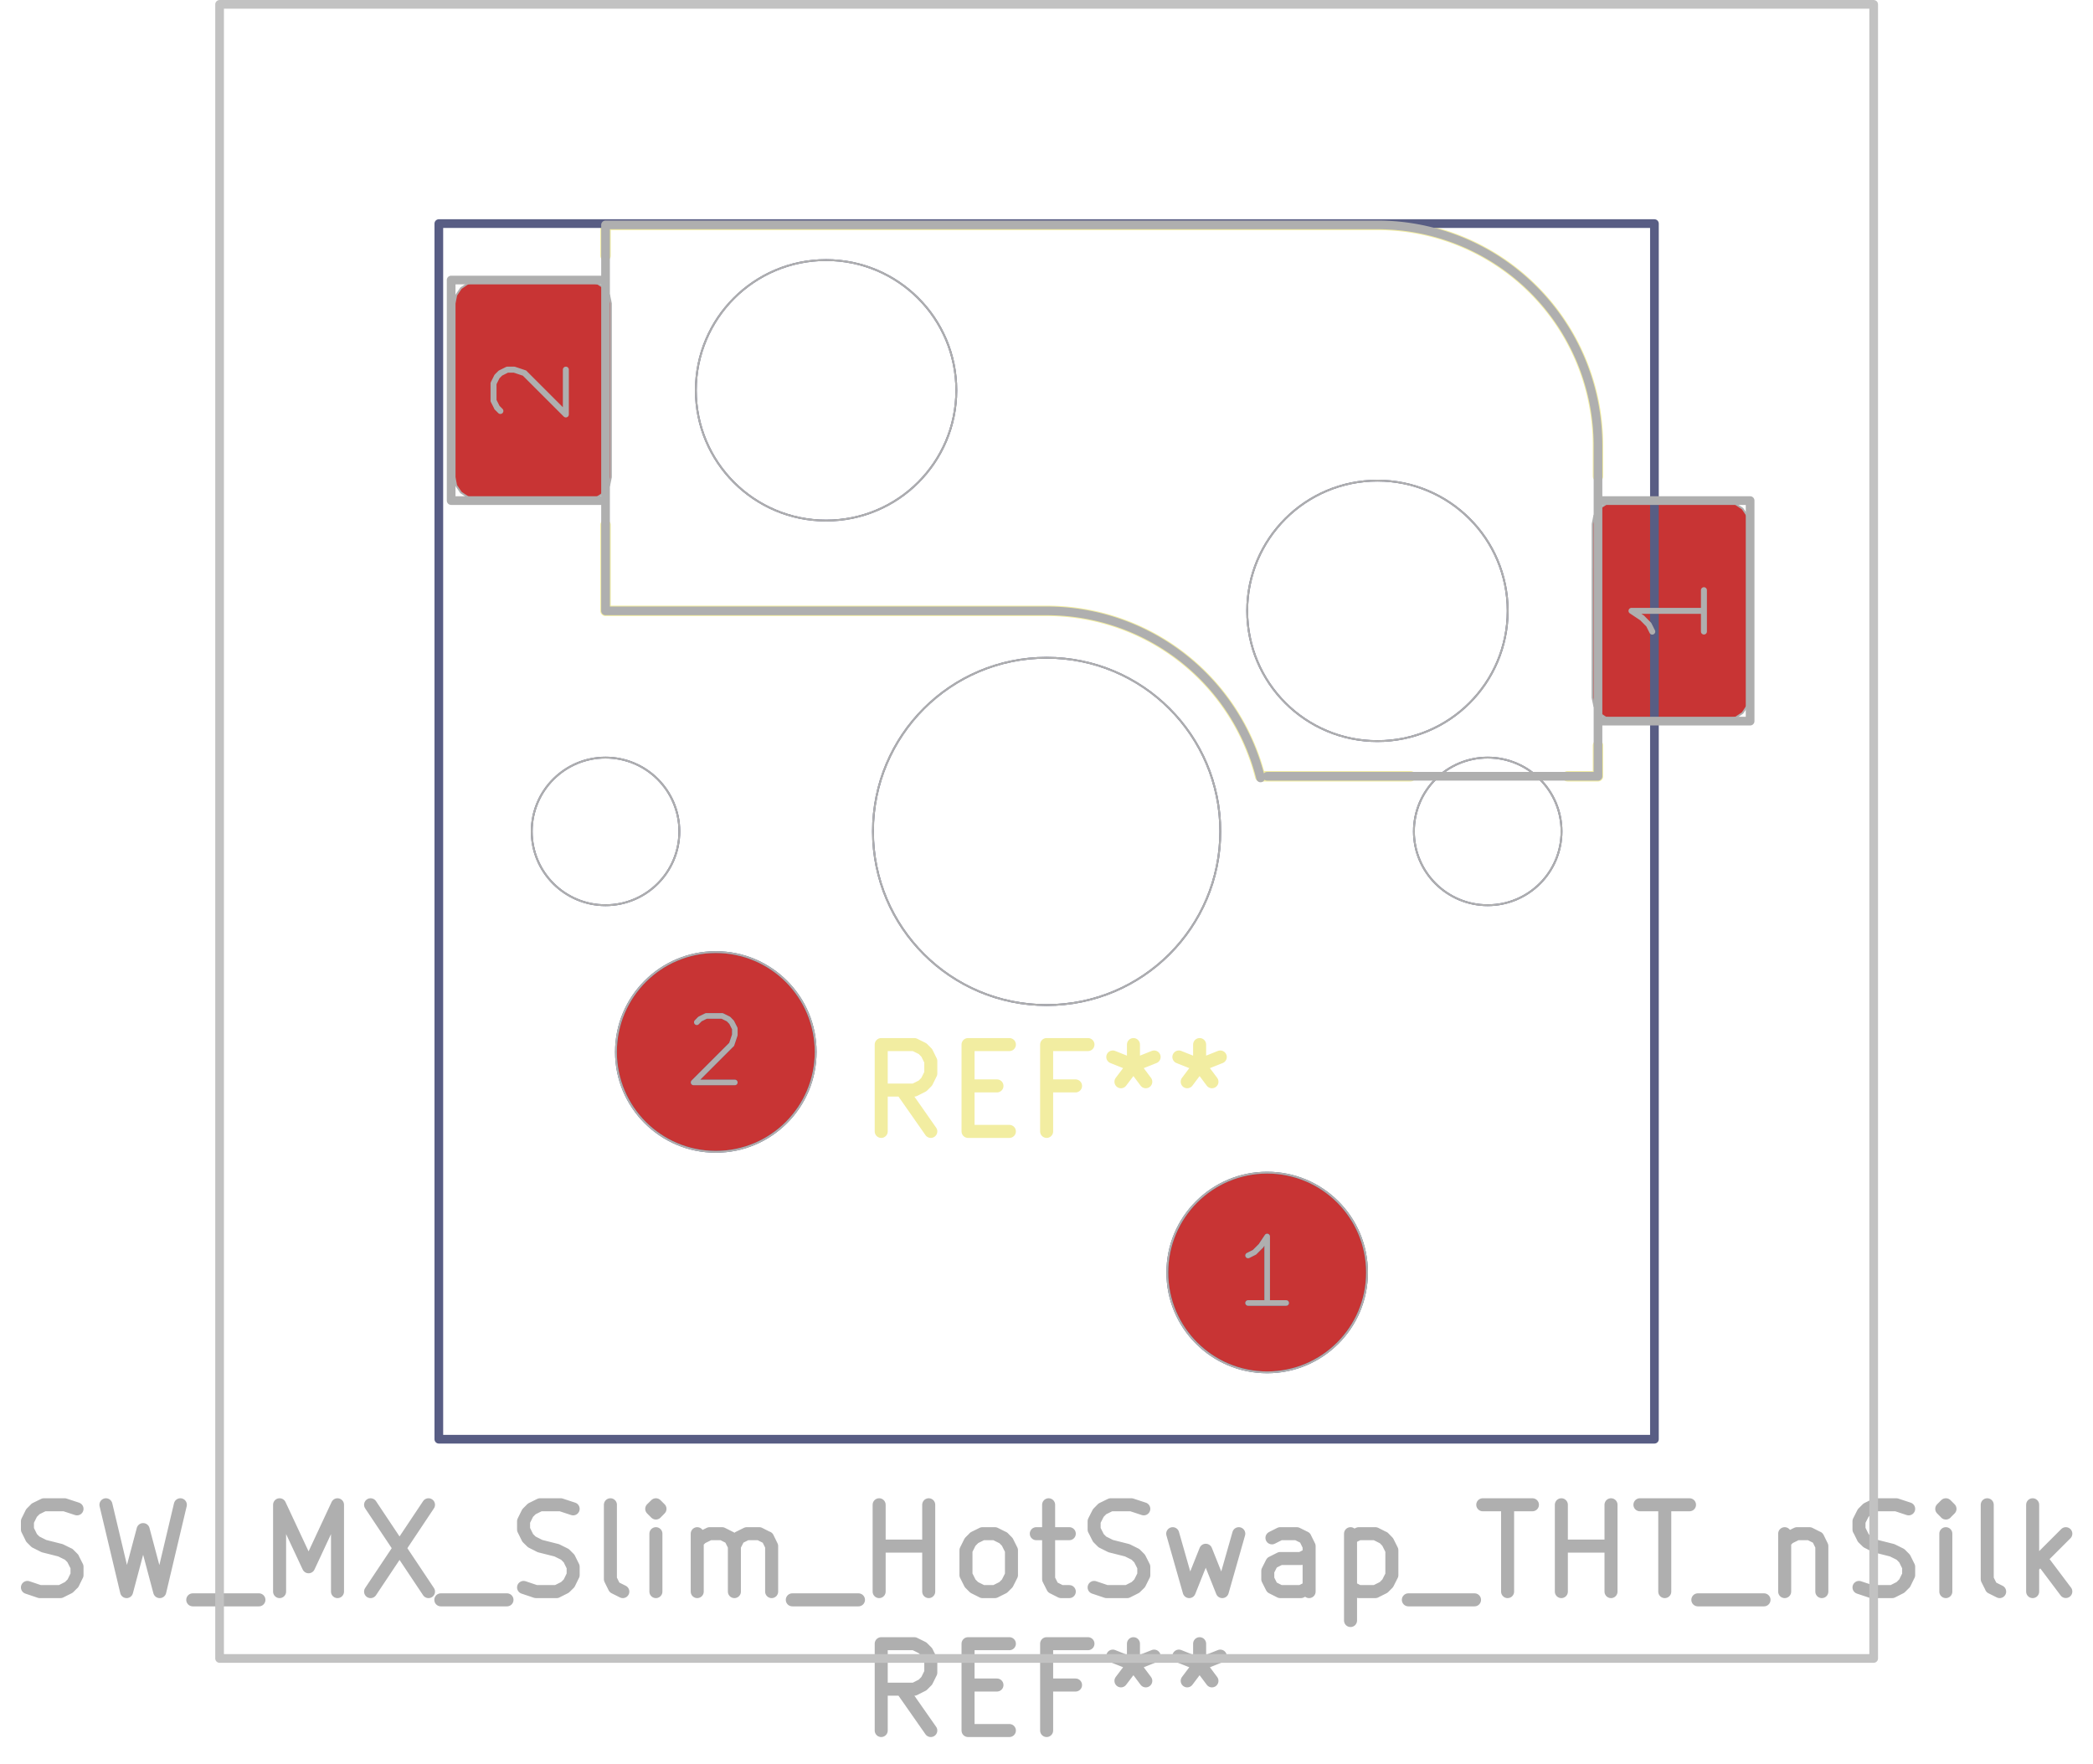 <svg xmlns="http://www.w3.org/2000/svg" width="91.104" height="76.8" viewBox="0 0 24.105 20.32">
    <g class="stroked-text" style="fill:none;stroke:#f2eda1;stroke-width:.15;stroke-opacity:1;stroke-linecap:round;stroke-linejoin:round">
        <path d="m10.72 13.03-.333-.476M10.149 13.03v-1M10.149 12.03h.38M10.53 12.03l.095.047M10.625 12.077l.048.048M10.673 12.125l.047.095M10.72 12.22v.143M10.72 12.363l-.047.095M10.673 12.458l-.048.048M10.625 12.506l-.095.048M10.53 12.554h-.381M11.149 12.506h.333M11.625 13.03h-.476M11.149 13.03v-1M11.149 12.03h.476M12.387 12.506h-.333M12.054 13.03v-1M12.054 12.03h.476M13.054 12.03v.238M12.816 12.173l.238.095M13.054 12.268l.238-.095M12.91 12.458l.144-.19M13.054 12.268l.142.19M13.816 12.03v.238M13.577 12.173l.239.095M13.816 12.268l.238-.095M13.673 12.458l.143-.19M13.816 12.268l.142.19"/>
    </g>
    <g style="fill:none;stroke:#f2eda1;stroke-width:.12;stroke-opacity:1;stroke-linecap:round;stroke-linejoin:round">
        <path d="M6.974 2.59v.355M6.974 7.035v-.99M6.974 7.035h5.08M14.518 8.94h1.727M15.864 2.59h-8.89M18.054 8.94h.35M18.404 5.13v.355M18.404 8.585v.355M14.513 8.941a2.54 2.54 0 0 0-2.46-1.906M18.404 5.13a2.54 2.54 0 0 0-2.54-2.54"/>
        <path stroke="none" d="m18.342 6.035.019-.096.054-.08.081-.055.096-.019h1.3l.095.019.082.054.054.081.019.096v2l-.02.096-.053.08-.082.055-.095.019h-1.3l-.096-.019-.081-.054-.054-.081-.02-.096ZM5.235 3.495l.02-.096.054-.08.08-.055.096-.019h1.3l.096.019.081.054.054.081.02.096v2l-.02.096-.054.08-.081.055-.096.019h-1.3l-.095-.019-.081-.054-.055-.081-.019-.096Z" style="fill:#b4a09a;fill-opacity:.9;stroke:none;fill-rule:evenodd"/>
    </g>
    <circle cx="14.594" cy="14.655" r="1.15" style="fill:#4d7fc4;fill-opacity:1;stroke:none"/>
    <circle cx="8.244" cy="12.115" r="1.15" style="fill:#4d7fc4;fill-opacity:1;stroke:none"/>
    <g style="fill:#c83434;fill-opacity:1;stroke:none">
        <circle cx="14.594" cy="14.655" r="1.15"/>
        <path d="m18.342 6.035.019-.096.054-.08.081-.055.096-.019h1.3l.095.019.082.054.054.081.019.096v2l-.02.096-.053.08-.082.055-.095.019h-1.3l-.096-.019-.081-.054-.054-.081-.02-.096ZM5.235 3.495l.02-.096.054-.08.08-.055.096-.019h1.3l.096.019.081.054.054.081.02.096v2l-.02.096-.054.08-.081.055-.096.019h-1.3l-.095-.019-.081-.054-.055-.081-.019-.096Z" style="fill:#c83434;fill-opacity:1;stroke:none;fill-rule:evenodd"/>
    </g>
    <g style="fill:#c83434;fill-opacity:1;stroke:none">
        <circle cx="8.244" cy="12.115" r="1.15"/>
        <path d="M5.054 2.575h14v14h-14Z" style="stroke:#585d84;stroke-width:.1;stroke-opacity:1;stroke-linecap:round;stroke-linejoin:round;fill:none"/>
    </g>
    <circle cx="6.974" cy="9.575" r=".85" style="fill:none;stroke:#585d84;stroke-width:.021;stroke-opacity:1;stroke-linecap:round;stroke-linejoin:round"/>
    <circle cx="9.514" cy="4.495" r="1.5" style="fill:none;stroke:#585d84;stroke-width:.021;stroke-opacity:1;stroke-linecap:round;stroke-linejoin:round"/>
    <circle cx="12.054" cy="9.575" r="2" style="fill:none;stroke:#585d84;stroke-width:.021;stroke-opacity:1;stroke-linecap:round;stroke-linejoin:round"/>
    <circle cx="15.864" cy="7.035" r="1.5" style="fill:none;stroke:#585d84;stroke-width:.021;stroke-opacity:1;stroke-linecap:round;stroke-linejoin:round"/>
    <circle cx="17.134" cy="9.575" r=".85" style="fill:none;stroke:#585d84;stroke-width:.021;stroke-opacity:1;stroke-linecap:round;stroke-linejoin:round"/>
    <g class="stroked-text" style="fill:none;stroke:#585d84;stroke-width:.064;stroke-opacity:1;stroke-linecap:round;stroke-linejoin:round">
        <path d="M14.813 15.006h-.439M14.594 15.006v-.766M14.594 14.24l-.073.11M14.52 14.35l-.072.072M14.448 14.422l-.074.037"/>
    </g>
    <circle cx="14.594" cy="14.655" r="1.15" style="fill:none;stroke:#585d84;stroke-width:.021;stroke-opacity:1;stroke-linecap:round;stroke-linejoin:round"/>
    <g class="stroked-text" style="fill:none;stroke:#585d84;stroke-width:.064;stroke-opacity:1;stroke-linecap:round;stroke-linejoin:round">
        <path d="m8.025 11.773.036-.037M8.061 11.736l.073-.036M8.134 11.7h.183M8.317 11.7l.073.036M8.39 11.736l.036.037M8.426 11.773l.037.073M8.463 11.846v.073M8.463 11.919l-.037.11M8.426 12.028l-.438.438M7.988 12.466h.475"/>
    </g>
    <circle cx="8.244" cy="12.115" r="1.15" style="fill:none;stroke:#585d84;stroke-width:.021;stroke-opacity:1;stroke-linecap:round;stroke-linejoin:round"/>
    <g style="fill:none;stroke:#afafaf;stroke-width:.15;stroke-opacity:1;stroke-linecap:round;stroke-linejoin:round">
        <g class="stroked-text">
            <path d="m.316 18.282.142.048M.458 18.33h.238M.696 18.33l.096-.048M.792 18.282l.047-.047M.84 18.235l.047-.096M.887 18.14v-.096M.887 18.044l-.048-.095M.84 17.949.791 17.9M.792 17.901l-.096-.047M.696 17.854l-.19-.048M.506 17.806l-.095-.048M.41 17.758l-.047-.047M.363 17.71l-.047-.095M.316 17.616v-.096M.316 17.52l.047-.095M.363 17.425l.048-.048M.41 17.377l.096-.047M.506 17.33h.238M.744 17.33l.143.047M1.22 17.33l.238 1M1.458 18.33l.19-.714M1.649 17.616l.19.714M1.84 18.33l.237-1M2.22 18.425h.762M3.22 18.33v-1M3.22 17.33l.334.714M3.554 18.044l.333-.714M3.887 17.33v1M4.268 17.33l.667 1M4.935 17.33l-.667 1M5.077 18.425h.762M6.03 18.282l.143.048M6.173 18.33h.238M6.41 18.33l.096-.048M6.506 18.282l.048-.047M6.554 18.235l.047-.096M6.601 18.14v-.096M6.601 18.044l-.047-.095M6.554 17.949l-.048-.048M6.506 17.901l-.095-.047M6.41 17.854l-.19-.048M6.22 17.806l-.095-.048M6.125 17.758l-.048-.047M6.077 17.71l-.047-.095M6.03 17.616v-.096M6.03 17.52l.047-.095M6.077 17.425l.048-.048M6.125 17.377l.095-.047M6.22 17.33h.238M6.458 17.33l.143.047M7.173 18.33l-.096-.048M7.077 18.282l-.047-.095M7.03 18.187v-.857M7.554 18.33v-.667M7.554 17.33l-.048.047M7.506 17.377l.048.048M7.554 17.425l.047-.048M7.601 17.377l-.047-.047M7.554 17.33v.095M8.03 18.33v-.667M8.03 17.758l.047-.047M8.077 17.71l.096-.047M8.173 17.663h.143M8.316 17.663l.095.048M8.41 17.71l.048.096M8.458 17.806v.524M8.458 17.806l.048-.095M8.506 17.71l.095-.047M8.601 17.663h.143M8.744 17.663l.095.048M8.84 17.71l.047.096M8.887 17.806v.524M9.125 18.425h.762M10.125 18.33v-1M10.125 17.806h.571M10.696 18.33v-1M11.316 18.33l-.096-.048M11.22 18.282l-.047-.047M11.173 18.235l-.048-.096M11.125 18.14v-.286M11.125 17.854l.048-.096M11.173 17.758l.047-.047M11.22 17.71l.095-.047M11.316 17.663h.142M11.458 17.663l.096.048M11.554 17.71l.047.048M11.601 17.758l.048.096M11.649 17.854v.285M11.649 18.14l-.048.095M11.601 18.235l-.047.047M11.554 18.282l-.096.048M11.458 18.33h-.143M11.935 17.663h.38M12.077 17.33v.857M12.077 18.187l.048.095M12.125 18.282l.095.048M12.22 18.33h.095M12.601 18.282l.143.048M12.744 18.33h.238M12.982 18.33l.095-.048M13.077 18.282l.048-.047M13.125 18.235l.048-.096M13.173 18.14v-.096M13.173 18.044l-.048-.095M13.125 17.949l-.048-.048M13.077 17.901l-.095-.047M12.982 17.854l-.19-.048M12.792 17.806l-.096-.048M12.696 17.758l-.047-.047M12.649 17.71l-.048-.095M12.601 17.616v-.096M12.601 17.52l.048-.095M12.649 17.425l.047-.048M12.696 17.377l.096-.047M12.792 17.33h.238M13.03 17.33l.143.047M13.506 17.663l.19.667M13.696 18.33l.19-.476M13.887 17.854l.19.476M14.077 18.33l.19-.667M15.077 18.33v-.524M15.077 17.806l-.047-.095M15.03 17.71l-.095-.047M14.935 17.663h-.191M14.744 17.663l-.095.048M15.077 18.282l-.095.048M14.982 18.33h-.238M14.744 18.33l-.095-.048M14.649 18.282l-.048-.095M14.601 18.187v-.095M14.601 18.092l.048-.095M14.649 17.997l.095-.048M14.744 17.949h.238M14.982 17.949l.095-.048M15.554 17.663v1M15.554 17.71l.095-.047M15.649 17.663h.19M15.84 17.663l.095.048M15.935 17.71l.047.048M15.982 17.758l.048.096M16.03 17.854v.285M16.03 18.14l-.048.095M15.982 18.235l-.047.047M15.935 18.282l-.096.048M15.84 18.33h-.191M15.649 18.33l-.095-.048M16.22 18.425h.762M17.077 17.33h.572M17.363 18.33v-1M17.982 18.33v-1M17.982 17.806h.572M18.554 18.33v-1M18.887 17.33h.571M19.173 18.33v-1M19.554 18.425h.762M20.554 17.663v.667M20.554 17.758l.047-.047M20.601 17.71l.095-.047M20.696 17.663h.143M20.84 17.663l.095.048M20.935 17.71l.047.096M20.982 17.806v.524M21.41 18.282l.144.048M21.554 18.33h.238M21.792 18.33l.095-.048M21.887 18.282l.047-.047M21.935 18.235l.047-.096M21.982 18.14v-.096M21.982 18.044l-.047-.095M21.935 17.949l-.048-.048M21.887 17.901l-.095-.047M21.792 17.854l-.19-.048M21.601 17.806l-.095-.048M21.506 17.758l-.048-.047M21.458 17.71l-.047-.095M21.41 17.616v-.096M21.41 17.52l.048-.095M21.458 17.425l.048-.048M21.506 17.377l.095-.047M21.601 17.33h.238M21.84 17.33l.142.047M22.41 18.33v-.667M22.41 17.33l-.047.047M22.363 17.377l.048.048M22.41 17.425l.048-.048M22.458 17.377l-.047-.047M22.41 17.33v.095M23.03 18.33l-.096-.048M22.935 18.282l-.048-.095M22.887 18.187v-.857M23.41 18.33v-1M23.506 17.949l.286.38M23.792 17.663l-.381.381"/>
        </g>
        <g class="stroked-text">
            <path d="m10.72 19.93-.333-.476M10.149 19.93v-1M10.149 18.93h.38M10.53 18.93l.095.047M10.625 18.977l.048.048M10.673 19.025l.047.095M10.72 19.12v.143M10.72 19.263l-.047.095M10.673 19.358l-.048.048M10.625 19.406l-.095.048M10.53 19.454h-.381M11.149 19.406h.333M11.625 19.93h-.476M11.149 19.93v-1M11.149 18.93h.476M12.387 19.406h-.333M12.054 19.93v-1M12.054 18.93h.476M13.054 18.93v.238M12.816 19.073l.238.095M13.054 19.168l.238-.095M12.91 19.358l.144-.19M13.054 19.168l.142.19M13.816 18.93v.238M13.577 19.073l.239.095M13.816 19.168l.238-.095M13.673 19.358l.143-.19M13.816 19.168l.142.19"/>
        </g>
    </g>
    <g style="fill:none;stroke:#afafaf;stroke-width:.1;stroke-opacity:1;stroke-linecap:round;stroke-linejoin:round">
        <path d="M5.196 3.225v2.54M5.196 5.765h1.778M6.974 2.59v4.445M6.974 3.225H5.196M6.974 7.035h5.08M15.864 2.59h-8.89M18.404 8.305h1.752M18.404 8.94h-3.81M18.404 8.94V5.13M20.156 5.765h-1.752M20.156 8.305v-2.54M14.518 8.959a2.54 2.54 0 0 0-2.464-1.924M18.404 5.13a2.54 2.54 0 0 0-2.54-2.54"/>
    </g>
    <circle cx="6.974" cy="9.575" r=".85" style="fill:none;stroke:#afafaf;stroke-width:.021;stroke-opacity:1;stroke-linecap:round;stroke-linejoin:round"/>
    <circle cx="9.514" cy="4.495" r="1.5" style="fill:none;stroke:#afafaf;stroke-width:.021;stroke-opacity:1;stroke-linecap:round;stroke-linejoin:round"/>
    <circle cx="12.054" cy="9.575" r="2" style="fill:none;stroke:#afafaf;stroke-width:.021;stroke-opacity:1;stroke-linecap:round;stroke-linejoin:round"/>
    <circle cx="15.864" cy="7.035" r="1.5" style="fill:none;stroke:#afafaf;stroke-width:.021;stroke-opacity:1;stroke-linecap:round;stroke-linejoin:round"/>
    <circle cx="17.134" cy="9.575" r=".85" style="fill:none;stroke:#afafaf;stroke-width:.021;stroke-opacity:1;stroke-linecap:round;stroke-linejoin:round"/>
    <g class="stroked-text" style="fill:none;stroke:#afafaf;stroke-width:.064;stroke-opacity:1;stroke-linecap:round;stroke-linejoin:round">
        <path d="M14.813 15.006h-.439M14.594 15.006v-.766M14.594 14.24l-.073.11M14.52 14.35l-.072.072M14.448 14.422l-.074.037"/>
    </g>
    <circle cx="14.594" cy="14.655" r="1.15" style="fill:none;stroke:#afafaf;stroke-width:.021;stroke-opacity:1;stroke-linecap:round;stroke-linejoin:round"/>
    <g style="fill:none;stroke:#afafaf;stroke-width:.069;stroke-opacity:1;stroke-linecap:round;stroke-linejoin:round">
        <g class="stroked-text">
            <path d="M19.624 6.797v.476M19.624 7.035h-.834M18.79 7.035l.12.08M18.91 7.114l.079.08M18.989 7.194l.04.08"/>
        </g>
        <path d="m18.342 6.035.019-.096.054-.08.081-.055.096-.019h1.3l.095.019.082.054.054.081.019.096v2l-.02.096-.053.08-.082.055-.095.019h-1.3l-.096-.019-.081-.054-.054-.081-.02-.096Z" style="stroke:#afafaf;stroke-width:.021;stroke-opacity:1;stroke-linecap:round;stroke-linejoin:round;fill:none"/>
    </g>
    <g style="fill:none;stroke:#afafaf;stroke-width:.069;stroke-opacity:1;stroke-linecap:round;stroke-linejoin:round">
        <g class="stroked-text">
            <path d="m5.763 4.733-.04-.04M5.724 4.693l-.04-.079M5.684 4.614v-.198M5.684 4.416l.04-.08M5.724 4.336l.04-.04M5.763 4.297l.08-.04M5.843 4.257h.079M5.922 4.257l.12.04M6.041 4.297l.476.476M6.517 4.773v-.516"/>
        </g>
        <path d="m5.235 3.495.02-.096.054-.08.08-.055.096-.019h1.3l.096.019.081.054.054.081.02.096v2l-.02.096-.054.08-.081.055-.096.019h-1.3l-.095-.019-.081-.054-.055-.081-.019-.096Z" style="stroke:#afafaf;stroke-width:.021;stroke-opacity:1;stroke-linecap:round;stroke-linejoin:round;fill:none"/>
    </g>
    <g class="stroked-text" style="fill:none;stroke:#afafaf;stroke-width:.064;stroke-opacity:1;stroke-linecap:round;stroke-linejoin:round">
        <path d="m8.025 11.773.036-.037M8.061 11.736l.073-.036M8.134 11.7h.183M8.317 11.7l.073.036M8.39 11.736l.036.037M8.426 11.773l.037.073M8.463 11.846v.073M8.463 11.919l-.037.11M8.426 12.028l-.438.438M7.988 12.466h.475"/>
    </g>
    <g style="fill:none;stroke:#afafaf;stroke-width:.021;stroke-opacity:1;stroke-linecap:round;stroke-linejoin:round">
        <circle cx="8.244" cy="12.115" r="1.15"/>
        <path d="M2.529.05h19.05V19.1H2.529Z" style="stroke:#c2c2c2;stroke-width:.1;stroke-opacity:1;stroke-linecap:round;stroke-linejoin:round;fill:none"/>
    </g>
</svg>
